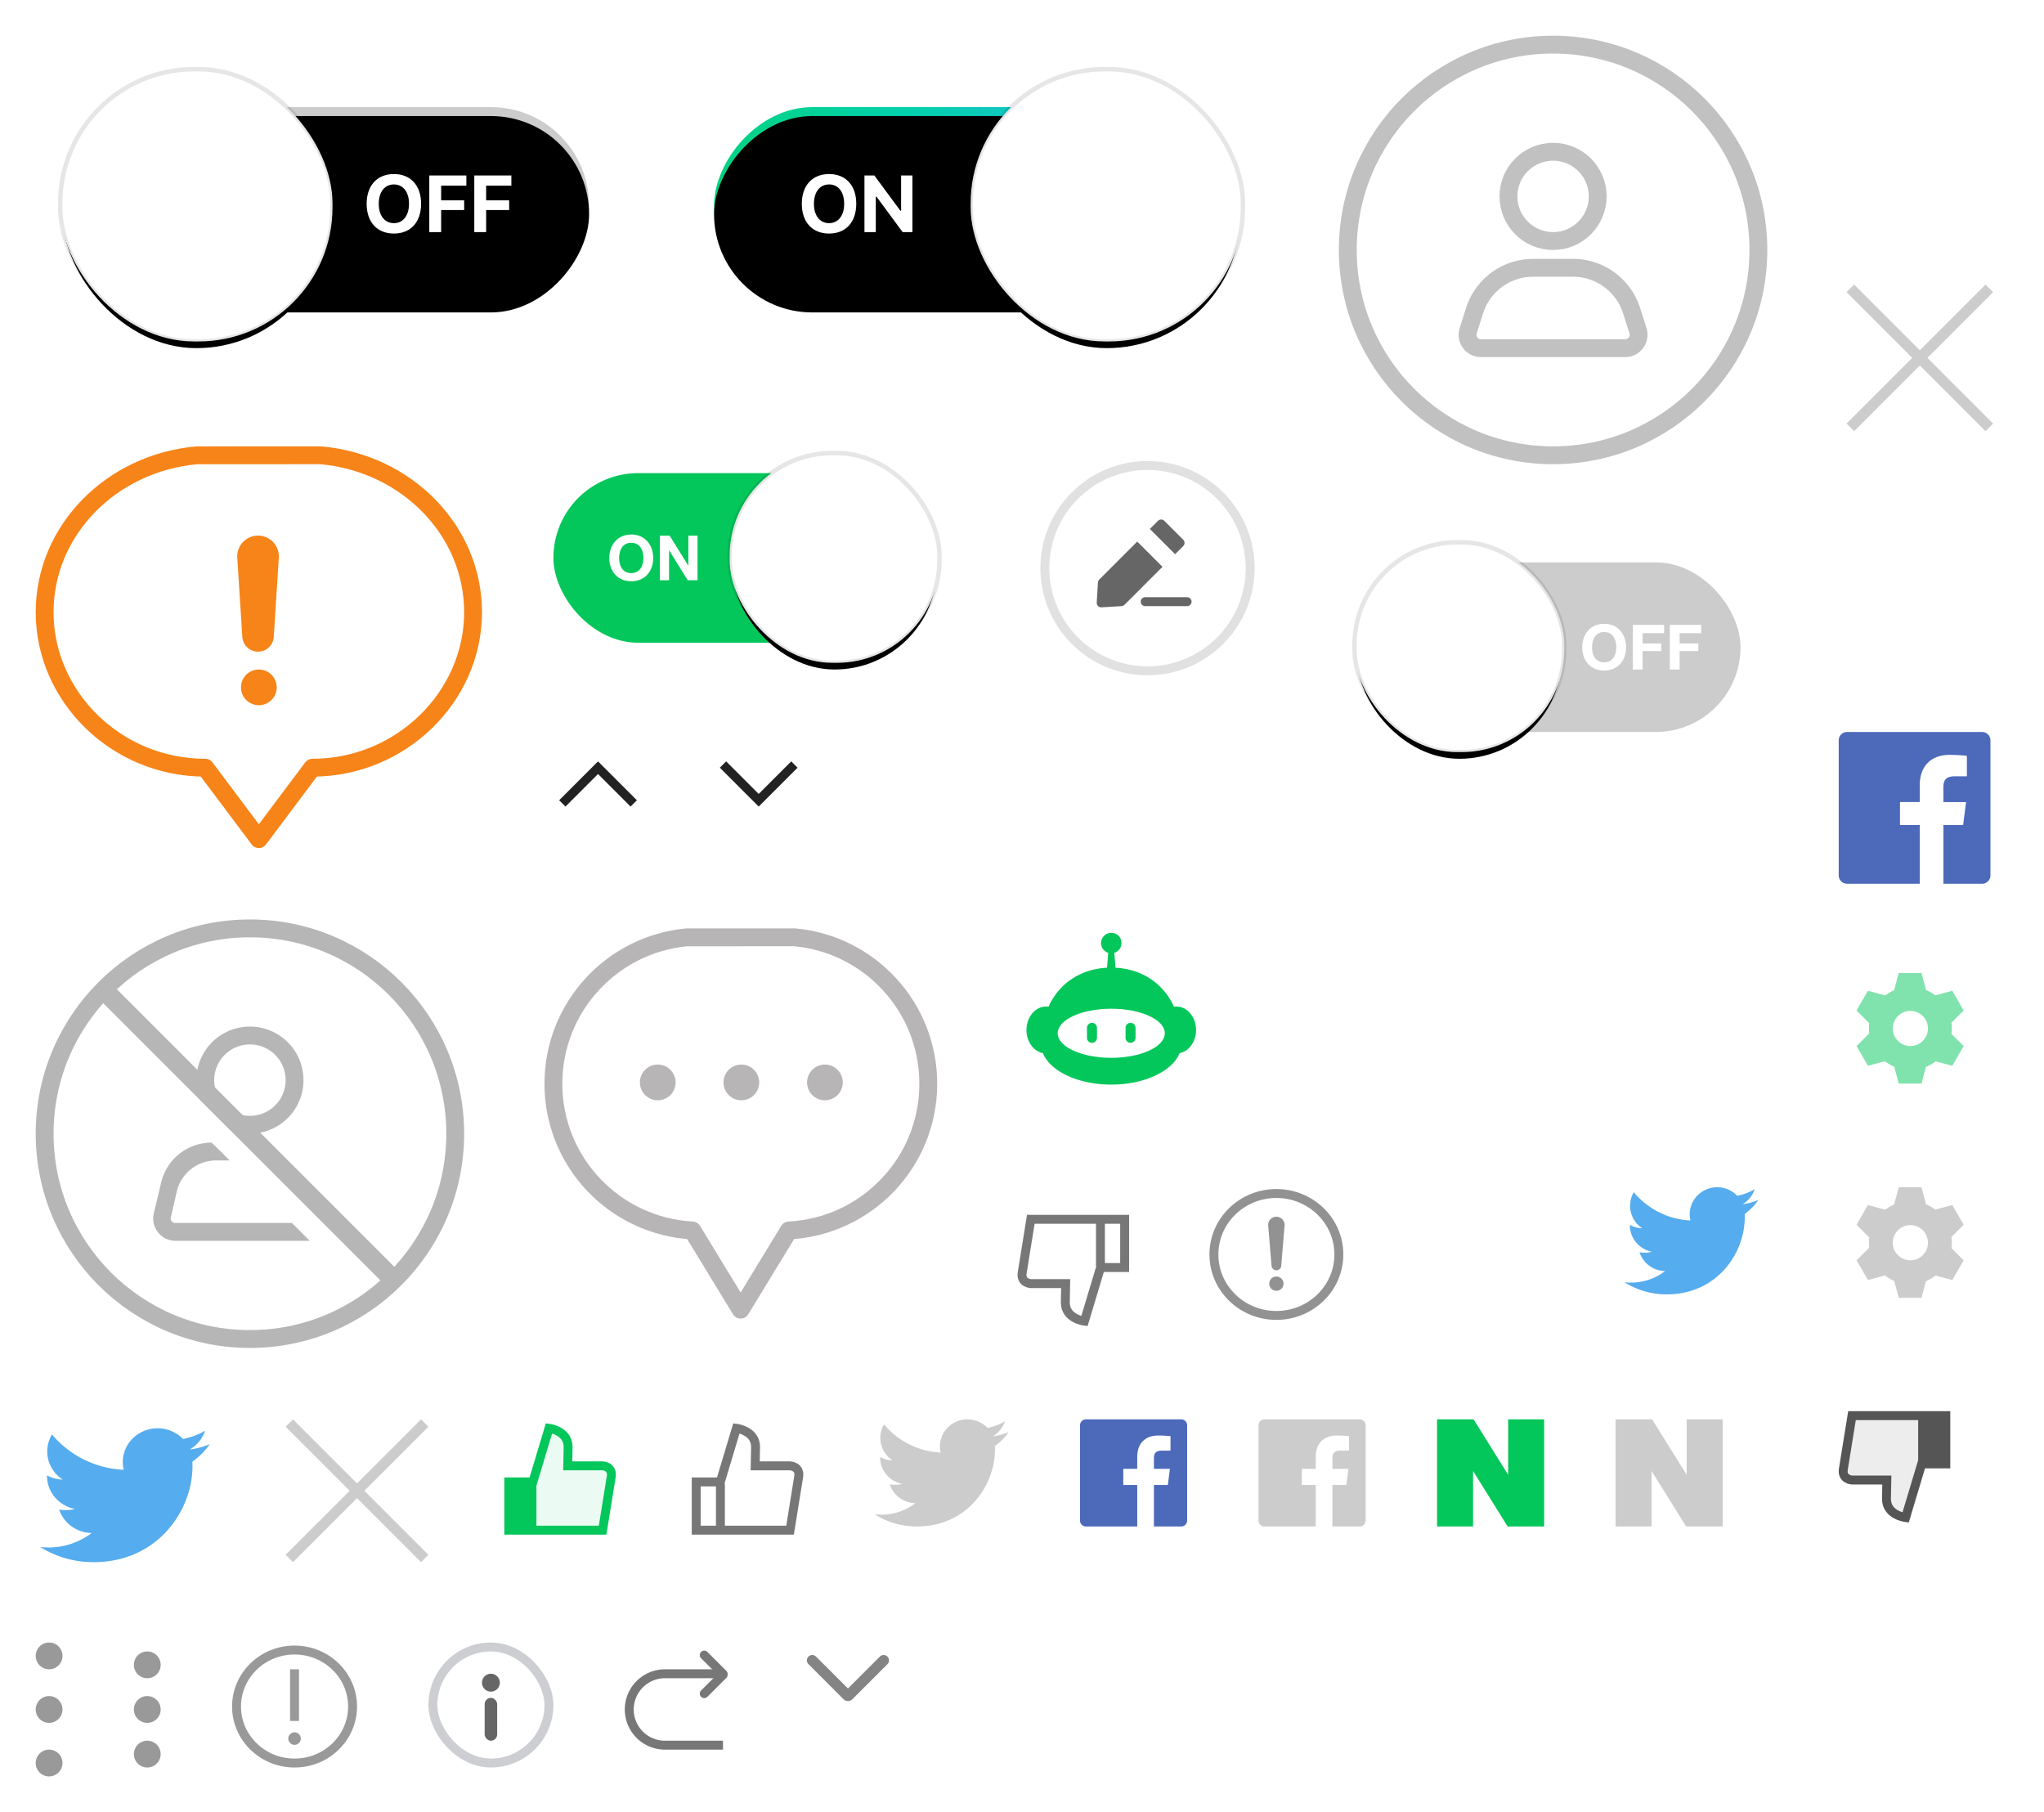 <?xml version="1.0" encoding="utf-8"?><svg width="229" height="203" viewBox="0 0 229 203" xmlns="http://www.w3.org/2000/svg" xmlns:xlink="http://www.w3.org/1999/xlink"><svg width="19" height="25" viewBox="-4 -4 19 25" id="src--sprite_svg--comment--arrow_mypage_back" x="202" y="53" xmlns="http://www.w3.org/2000/svg"><path fill="none" stroke="#FFF" stroke-width="1.3" d="M9.5 16.5L1 8.5l8.5-8" opacity=".7"/></svg><svg width="18" height="14" viewBox="-4 -4 18 14" id="src--sprite_svg--comment--arrow_reply_close" x="58" y="81" xmlns="http://www.w3.org/2000/svg"><path fill="none" stroke="#222" d="M1 5l4-4 4 4"/></svg><svg width="18" height="14" viewBox="-4 -4 18 14" id="src--sprite_svg--comment--arrow_reply_open" x="76" y="81" xmlns="http://www.w3.org/2000/svg"><path fill="none" stroke="#222" d="M1 .646l4 4 4-4"/></svg><svg width="73" height="46" viewBox="-4 -4 73 46" id="src--sprite_svg--comment--btn_layer_cleanbot2_off" xmlns="http://www.w3.org/2000/svg"><defs><filter id="adb" width="103.4%" height="109.1%" x="-1.7%" y="-4.5%" filterUnits="objectBoundingBox"><feGaussianBlur in="SourceAlpha" result="shadowBlurInner1" stdDeviation=".5"/><feOffset dy="1" in="shadowBlurInner1" result="shadowOffsetInner1"/><feComposite in="shadowOffsetInner1" in2="SourceAlpha" k2="-1" k3="1" operator="arithmetic" result="shadowInnerInner1"/><feColorMatrix in="shadowInnerInner1" values="0 0 0 0 0 0 0 0 0 0 0 0 0 0 0 0 0 0 0.103 0"/></filter><filter id="adc" width="116.7%" height="116.7%" x="-8.3%" y="-5%" filterUnits="objectBoundingBox"><feMorphology in="SourceAlpha" operator="dilate" radius=".5" result="shadowSpreadOuter1"/><feOffset dy="1" in="shadowSpreadOuter1" result="shadowOffsetOuter1"/><feGaussianBlur in="shadowOffsetOuter1" result="shadowBlurOuter1" stdDeviation=".5"/><feComposite in="shadowBlurOuter1" in2="SourceAlpha" operator="out" result="shadowBlurOuter1"/><feColorMatrix in="shadowBlurOuter1" values="0 0 0 0 0 0 0 0 0 0 0 0 0 0 0 0 0 0 0.1 0"/></filter><rect id="ada" width="59" height="22" x="3" y="8" rx="11"/><rect id="add" width="30" height="30" x="3" y="4" rx="15"/></defs><g fill="none" fill-rule="evenodd"><g transform="matrix(-1 0 0 1 65 0)"><use fill="#CCC" xlink:href="#ada"/><use fill="#000" filter="url(#adb)" xlink:href="#ada"/></g><path fill="#FFF" d="M40.132 15.496c1.872 0 3.045 1.279 3.045 3.331 0 2.057-1.169 3.336-3.045 3.336-1.881 0-3.054-1.28-3.054-3.336s1.19-3.33 3.054-3.33zm0 1.165c-1.029 0-1.697.839-1.697 2.166 0 1.323.655 2.171 1.697 2.171 1.032 0 1.692-.848 1.692-2.17 0-1.328-.66-2.167-1.692-2.167zM45.424 22h-1.328v-6.341h4.153v1.133h-2.825v1.653h2.58v1.085h-2.58V22zm5.041 0h-1.327v-6.341h4.153v1.133h-2.826v1.653h2.58v1.085h-2.58V22z"/><use fill="#000" filter="url(#adc)" xlink:href="#add"/><rect width="30.5" height="30.5" x="2.75" y="3.75" fill="#FFF" stroke="#000" stroke-opacity=".1" stroke-width=".5" rx="15"/></g></svg><svg width="73" height="46" viewBox="-4 -4 73 46" id="src--sprite_svg--comment--btn_layer_cleanbot2_on" x="73" xmlns="http://www.w3.org/2000/svg"><defs><filter id="aec" width="103.4%" height="109.1%" x="-1.7%" y="-4.5%" filterUnits="objectBoundingBox"><feGaussianBlur in="SourceAlpha" result="shadowBlurInner1" stdDeviation=".5"/><feOffset dy="1" in="shadowBlurInner1" result="shadowOffsetInner1"/><feComposite in="shadowOffsetInner1" in2="SourceAlpha" k2="-1" k3="1" operator="arithmetic" result="shadowInnerInner1"/><feColorMatrix in="shadowInnerInner1" values="0 0 0 0 0 0 0 0 0 0 0 0 0 0 0 0 0 0 0.103 0"/></filter><filter id="aed" width="116.7%" height="116.7%" x="-8.3%" y="-5%" filterUnits="objectBoundingBox"><feMorphology in="SourceAlpha" operator="dilate" radius=".5" result="shadowSpreadOuter1"/><feOffset dy="1" in="shadowSpreadOuter1" result="shadowOffsetOuter1"/><feGaussianBlur in="shadowOffsetOuter1" result="shadowBlurOuter1" stdDeviation=".5"/><feComposite in="shadowBlurOuter1" in2="SourceAlpha" operator="out" result="shadowBlurOuter1"/><feColorMatrix in="shadowBlurOuter1" values="0 0 0 0 0 0 0 0 0 0 0 0 0 0 0 0 0 0 0.1 0"/></filter><rect id="aeb" width="59" height="22" x="3" y="8" rx="11"/><rect id="aee" width="30" height="30" x="32" y="4" rx="15"/><linearGradient id="aea" x1="100%" x2="0%" y1="50%" y2="50%"><stop offset="0%" stop-color="#04D281"/><stop offset="35.757%" stop-color="#02D1AD"/><stop offset="100%" stop-color="#2EB4E5"/></linearGradient></defs><g fill="none" fill-rule="evenodd"><g transform="matrix(-1 0 0 1 65 0)"><use fill="url(#aea)" xlink:href="#aeb"/><use fill="#000" filter="url(#aec)" xlink:href="#aeb"/></g><path fill="#FFF" d="M15.886 15.496c1.872 0 3.045 1.279 3.045 3.331 0 2.057-1.169 3.336-3.045 3.336-1.881 0-3.055-1.28-3.055-3.336s1.191-3.33 3.055-3.33zm0 1.165c-1.029 0-1.697.839-1.697 2.166 0 1.323.655 2.171 1.697 2.171 1.032 0 1.691-.848 1.691-2.17 0-1.328-.659-2.167-1.691-2.167zM21.12 22h-1.27v-6.341h1.108l2.918 3.95h.079v-3.95h1.27V22h-1.099L21.2 18.032h-.079V22z"/><use fill="#000" filter="url(#aed)" xlink:href="#aee"/><rect width="30.5" height="30.5" x="31.75" y="3.75" fill="#FFF" stroke="#000" stroke-opacity=".1" stroke-width=".5" rx="15"/></g></svg><svg width="53" height="35" viewBox="-4 -4 53 35" id="src--sprite_svg--comment--btn_layer_cleanbot_off" x="146" y="56" xmlns="http://www.w3.org/2000/svg"><defs><filter id="afa" width="121.7%" height="121.7%" x="-10.9%" y="-6.5%" filterUnits="objectBoundingBox"><feMorphology in="SourceAlpha" operator="dilate" radius=".5" result="shadowSpreadOuter1"/><feOffset dy="1" in="shadowSpreadOuter1" result="shadowOffsetOuter1"/><feGaussianBlur in="shadowOffsetOuter1" result="shadowBlurOuter1" stdDeviation=".5"/><feComposite in="shadowBlurOuter1" in2="SourceAlpha" operator="out" result="shadowBlurOuter1"/><feColorMatrix in="shadowBlurOuter1" values="0 0 0 0 0 0 0 0 0 0 0 0 0 0 0 0 0 0 0.1 0"/></filter><rect id="afb" width="23" height="23" x="2" y="1" rx="11.5"/></defs><g fill="none" fill-rule="evenodd"><rect width="40" height="19" x="5" y="3" fill="#CCC" rx="9.5"/><path fill="#FFF" fill-rule="nonzero" d="M28.365 12.522c0-.22.024-.432.074-.637.049-.205.127-.388.234-.55a1.19 1.19 0 01.42-.385c.173-.095.383-.143.63-.143s.457.048.63.143c.173.096.313.224.42.386.107.16.185.344.235.549a2.735 2.735 0 010 1.25 1.655 1.655 0 01-.235.535 1.202 1.202 0 01-.42.382 1.283 1.283 0 01-.63.143c-.247 0-.457-.048-.63-.143a1.202 1.202 0 01-.42-.382 1.655 1.655 0 01-.234-.536 2.544 2.544 0 01-.074-.612zm-1.099 0c0 .364.056.703.168 1.018.112.316.273.59.483.823.21.233.468.416.773.55.306.133.65.199 1.033.199a2.54 2.54 0 001.036-.2 2.22 2.22 0 00.77-.549c.21-.233.371-.507.483-.822.112-.316.168-.655.168-1.019 0-.373-.056-.72-.168-1.04a2.497 2.497 0 00-.483-.836 2.216 2.216 0 00-.77-.56 2.518 2.518 0 00-1.036-.203c-.383 0-.727.068-1.032.203a2.208 2.208 0 00-.774.56c-.21.238-.371.517-.483.836-.112.32-.168.667-.168 1.04zm5.663-2.52V15h1.099v-2.065h2.093v-.854h-2.093v-1.155h2.415v-.924h-3.514zm4.151 0h3.514v.924h-2.415v1.155h2.093v.854h-2.093V15H37.08v-4.998z"/><use fill="#000" filter="url(#afa)" xlink:href="#afb"/><rect width="23.5" height="23.5" x="1.75" y=".75" fill="#FFF" stroke="#000" stroke-opacity=".1" stroke-width=".5" rx="11.5"/></g></svg><svg width="53" height="35" viewBox="-4 -4 53 35" id="src--sprite_svg--comment--btn_layer_cleanbot_on" x="58" y="46" xmlns="http://www.w3.org/2000/svg"><defs><filter id="aga" width="121.7%" height="121.7%" x="-10.9%" y="-6.5%" filterUnits="objectBoundingBox"><feMorphology in="SourceAlpha" operator="dilate" radius=".5" result="shadowSpreadOuter1"/><feOffset dy="1" in="shadowSpreadOuter1" result="shadowOffsetOuter1"/><feGaussianBlur in="shadowOffsetOuter1" result="shadowBlurOuter1" stdDeviation=".5"/><feComposite in="shadowBlurOuter1" in2="SourceAlpha" operator="out" result="shadowBlurOuter1"/><feColorMatrix in="shadowBlurOuter1" values="0 0 0 0 0 0 0 0 0 0 0 0 0 0 0 0 0 0 0.1 0"/></filter><rect id="agb" width="23" height="23" x="20" y="1" rx="11.5"/></defs><g fill="none" fill-rule="evenodd"><rect width="40" height="19" y="3" fill="#03C75A" rx="9.5"/><path fill="#FFF" fill-rule="nonzero" d="M7.365 12.522c0-.22.024-.432.074-.637.049-.205.127-.388.234-.55a1.19 1.19 0 01.42-.385c.173-.095.383-.143.63-.143s.457.048.63.143c.173.096.313.224.42.386.107.16.185.344.235.549a2.735 2.735 0 010 1.25 1.655 1.655 0 01-.235.535 1.202 1.202 0 01-.42.382 1.283 1.283 0 01-.63.143c-.247 0-.457-.048-.63-.143a1.202 1.202 0 01-.42-.382 1.655 1.655 0 01-.234-.536 2.544 2.544 0 01-.074-.612zm-1.099 0c0 .364.056.703.168 1.018.112.316.273.59.483.823.21.233.468.416.774.55.305.133.65.199 1.032.199a2.54 2.54 0 001.036-.2 2.22 2.22 0 00.77-.549c.21-.233.371-.507.483-.822.112-.316.168-.655.168-1.019 0-.373-.056-.72-.168-1.04a2.497 2.497 0 00-.483-.836 2.216 2.216 0 00-.77-.56 2.518 2.518 0 00-1.036-.203c-.383 0-.727.068-1.033.203a2.208 2.208 0 00-.773.56c-.21.238-.371.517-.483.836-.112.32-.168.667-.168 1.04zm5.663-2.52h1.092l2.086 3.353h.014v-3.353h1.029V15h-1.099l-2.079-3.346h-.014V15h-1.029v-4.998z"/><use fill="#000" filter="url(#aga)" xlink:href="#agb"/><rect width="23.5" height="23.5" x="19.75" y=".75" fill="#FFF" stroke="#000" stroke-opacity=".1" stroke-width=".5" rx="11.5"/></g></svg><svg width="22" height="22" viewBox="-4 -4 22 22" id="src--sprite_svg--comment--icon_caution" x="22" y="180" xmlns="http://www.w3.org/2000/svg"><g fill="none" fill-rule="evenodd"><path stroke="#999" d="M13.5 7.17c0 3.493-2.907 6.33-6.5 6.33S.5 10.663.5 7.17C.5 3.679 3.408.842 7 .842s6.5 2.837 6.5 6.33zM6.999 8.79V3"/><path fill="#999" d="M7.7 10.76a.7.7 0 10-1.401 0 .7.7 0 001.401 0"/></g></svg><svg width="30" height="30" viewBox="-4 -4 30 30" id="src--sprite_svg--comment--icon_cleanbot" x="110" y="99" xmlns="http://www.w3.org/2000/svg"><g fill="none" fill-rule="evenodd"><path fill="#03C75A" d="M10.839 3.742c.61-.188 1.004-.875.706-1.585a1.05 1.05 0 00-.556-.556c-.835-.35-1.635.255-1.635 1.046 0 .515.339.95.807 1.095l-.136 1.665c-2.874.15-5.33 1.668-6.554 4.367a1.919 1.919 0 00-.264-.02C1.987 9.754 1 10.93 1 12.384c0 1.306.798 2.386 1.844 2.593.809 2.018 3.929 3.523 7.656 3.523 3.728 0 6.847-1.505 7.656-3.523C19.202 14.77 20 13.69 20 12.384c0-1.453-.988-2.63-2.206-2.63-.091 0-.181.008-.27.02-1.225-2.691-3.68-4.216-6.548-4.367l-.137-1.665z"/><path fill="#FFF" d="M16.5 12.75c0 1.519-2.686 2.75-6 2.75-3.313 0-6-1.231-6-2.75 0-1.52 2.687-2.75 6-2.75 3.314 0 6 1.23 6 2.75"/><path fill="#03C75A" d="M8.34 13.82a.56.56 0 01-.56-.56v-1.12a.56.56 0 111.12 0v1.12a.56.56 0 01-.56.56m4.32 0a.56.56 0 01-.56-.56v-1.12a.56.56 0 011.12 0v1.12a.56.56 0 01-.56.56"/></g></svg><svg width="24" height="24" viewBox="-4 -4 24 24" id="src--sprite_svg--comment--icon_cleanbot_setting_active" x="202" y="103" xmlns="http://www.w3.org/2000/svg"><path fill="#03C75A" fill-rule="evenodd" d="M10 8.212a1.97 1.97 0 11-3.941 0 1.97 1.97 0 013.94 0m2.676 0c0-.218-.016-.433-.045-.642L14 6.2l-1.274-2.207-1.9.509a4.614 4.614 0 00-1.04-.591L9.274 2H6.726l-.52 1.937a4.657 4.657 0 00-.988.576l-1.944-.52L2 6.199l1.422 1.422a4.697 4.697 0 00-.004 1.146L2 10.185l1.275 2.207 1.906-.511c.316.246.664.452 1.037.61l.508 1.894h2.548l.5-1.868c.393-.159.757-.37 1.087-.624l1.865.499L14 10.185l-1.366-1.366c.026-.198.04-.401.04-.607" opacity=".5"/></svg><svg width="24" height="24" viewBox="-4 -4 24 24" id="src--sprite_svg--comment--icon_cleanbot_setting_dim" x="202" y="127" xmlns="http://www.w3.org/2000/svg"><path fill="#CCC" fill-rule="evenodd" d="M10 8.212a1.97 1.97 0 11-3.941 0 1.97 1.97 0 013.94 0m2.676 0c0-.218-.016-.433-.045-.642L14 6.2l-1.274-2.207-1.9.509a4.614 4.614 0 00-1.04-.591L9.274 2H6.726l-.52 1.937a4.657 4.657 0 00-.988.576l-1.944-.52L2 6.199l1.422 1.422a4.697 4.697 0 00-.004 1.146L2 10.185l1.275 2.207 1.906-.511c.316.246.664.452 1.037.61l.508 1.894h2.548l.5-1.868c.393-.159.757-.37 1.087-.624l1.865.499L14 10.185l-1.366-1.366c.026-.198.04-.401.04-.607"/></svg><svg width="21" height="24" viewBox="-4 -4 21 24" id="src--sprite_svg--comment--icon_down_active" x="202" y="151" xmlns="http://www.w3.org/2000/svg"><g fill="none" fill-rule="evenodd"><path fill="#222" fill-opacity=".08" stroke="#555" d="M9.297 3.586H12v5.406H9.297L7.494 15s-2.143-.256-2.143-2.086l.04-2.12H1.488s-1.126-.05-.973-1.18l.973-6.028h7.81z"/><path fill="#555" d="M11.788 8.808H8.903V3.5h2.885z"/></g></svg><svg width="21" height="24" viewBox="-4 -4 21 24" id="src--sprite_svg--comment--icon_down_normal" x="110" y="129" xmlns="http://www.w3.org/2000/svg"><g fill="none" fill-rule="evenodd"><path stroke="#777" d="M9.297 3.586H12v5.406H9.297L7.494 15s-2.143-.256-2.143-2.086l.04-2.12H1.488s-1.126-.05-.973-1.18l.973-6.028h7.81z"/><path fill="#777" d="M9.788 8.808h-1V3.5h1z"/></g></svg><svg width="24" height="23" viewBox="-4 -4 24 23" id="src--sprite_svg--comment--icon_exclamation_delete" x="131" y="129" xmlns="http://www.w3.org/2000/svg"><g fill="none" fill-rule="evenodd"><path stroke="#929292" d="M15 7.53C15 3.758 11.866.7 8 .7S1 3.758 1 7.53c0 3.77 3.134 6.828 7 6.828s7-3.058 7-6.83h0z"/><path fill="#929292" fill-rule="nonzero" d="M8 9.3a.544.544 0 00.542-.498l.375-4.505a.92.92 0 10-1.834 0l.375 4.505c.024.281.26.498.542.498zm.8 1.501A.801.801 0 008 10a.8.8 0 10.8.801z"/></g></svg><svg width="20" height="20" viewBox="-4 -4 20 20" id="src--sprite_svg--comment--icon_facebook_active" x="117" y="155" xmlns="http://www.w3.org/2000/svg"><path fill="#4C69BA" fill-rule="evenodd" d="M6.41 12H.662A.662.662 0 010 11.338V.662C0 .296.296 0 .662 0h10.676c.365 0 .662.296.662.662v10.676a.662.662 0 01-.662.662H8.28V7.353h1.56l.233-1.811H8.28V4.386c0-.525.145-.882.897-.882h.96v-1.62a12.82 12.82 0 00-1.398-.072c-1.383 0-2.33.844-2.33 2.394v1.336H4.847v1.81H6.41V12z"/></svg><svg width="20" height="20" viewBox="-4 -4 20 20" id="src--sprite_svg--comment--icon_facebook_dim" x="137" y="155" xmlns="http://www.w3.org/2000/svg"><path fill="#CCC" fill-rule="evenodd" d="M6.41 12H.662A.662.662 0 010 11.338V.662C0 .296.296 0 .662 0h10.676c.365 0 .662.296.662.662v10.676a.662.662 0 01-.662.662H8.28V7.353h1.56l.233-1.811H8.28V4.386c0-.525.145-.882.897-.882h.96v-1.62a12.82 12.82 0 00-1.398-.072c-1.383 0-2.33.844-2.33 2.394v1.336H4.847v1.81H6.41V12z"/></svg><svg width="58" height="53" viewBox="-4 -4 58 53" id="src--sprite_svg--comment--icon_goodcomment_exclamation" y="46" xmlns="http://www.w3.org/2000/svg"><g fill="none" fill-rule="evenodd"><path stroke="#F78419" stroke-linejoin="round" stroke-width="2" d="M49 18.585C49 9.372 41.477 1.815 31.88 1l-13.82.005C8.492 1.847 1 9.392 1 18.585 1 28.01 9 36 19 36l6 8 6-8c9.94 0 18-7.97 18-17.415z"/><path fill="#F78419" d="M27 26.998A2.003 2.003 0 0124.999 29 2 2 0 1127 26.998"/><path fill="#F78419" fill-rule="nonzero" d="M24.91 10a2.33 2.33 0 012.326 2.479l-.565 8.868a1.765 1.765 0 01-3.523 0l-.565-8.868A2.33 2.33 0 0124.909 10z"/></g></svg><svg width="24" height="24" viewBox="-4 -4 24 24" id="src--sprite_svg--comment--icon_layer_cleanbot2_close" x="28" y="155" xmlns="http://www.w3.org/2000/svg"><path d="M0 .827L.827 0 16 15.173l-.827.827L0 .827zM15.173 0L16 .827.827 16 0 15.173 15.173 0z" opacity=".2"/></svg><svg width="26" height="26" viewBox="-4 -4 26 26" id="src--sprite_svg--comment--icon_layer_cleanbot_close" x="202" y="27" xmlns="http://www.w3.org/2000/svg"><path d="M9.09 8.24L16.448.883l.848.848-7.359 7.36 7.36 7.36-.85.848-7.359-7.36-7.36 7.36-.848-.849 7.36-7.36L.88 1.73l.85-.848L9.088 8.24z" opacity=".2"/></svg><svg width="20" height="29" viewBox="-4 -4 20 29" id="src--sprite_svg--comment--icon_manageblock_back" x="140" y="99" xmlns="http://www.w3.org/2000/svg"><path fill="none" stroke="#FFF" stroke-width="1.3" d="M11 19l-9.5-8.5L11 2" opacity=".7"/></svg><svg width="18" height="15" viewBox="-4 -4 18 15" id="src--sprite_svg--comment--icon_manageblock_more" x="86" y="180" xmlns="http://www.w3.org/2000/svg"><path fill="none" stroke="#777" stroke-linecap="round" stroke-width="1.2" d="M9 2L5.07 5.93a.1.1 0 01-.14 0L1 2" opacity=".9"/></svg><svg width="56" height="56" viewBox="-4 -4 56 56" id="src--sprite_svg--comment--icon_manageblock_none" x="146" xmlns="http://www.w3.org/2000/svg"><g fill="none" fill-rule="evenodd"><path fill="#FFF" d="M0 0h48v48H0z"/><g fill-rule="nonzero" stroke="#979797" stroke-width="2" opacity=".6"><circle cx="24" cy="18" r="5"/><circle cx="24" cy="24" r="23"/><path d="M21.772 26a6.896 6.896 0 00-6.57 4.803l-.712 2.242A1.5 1.5 0 0015.919 35h16.162a1.5 1.5 0 001.429-1.955l-.713-2.242A6.894 6.894 0 0026.228 26h-4.456z"/></g></g></svg><svg width="27" height="27" viewBox="-4 -4 27 27" id="src--sprite_svg--comment--icon_mypage_close" x="202" xmlns="http://www.w3.org/2000/svg"><path fill="#FFF" d="M10.46 9.435l7.723 7.722-.92.92-7.722-7.722-7.722 7.722-.919-.92 7.722-7.722L1 1.813l.92-.92 7.62 7.624L17.163.894l.92.92-7.622 7.621z" opacity=".7"/></svg><svg width="25" height="25" viewBox="-4 -4 25 25" id="src--sprite_svg--comment--icon_mypage_facebook" x="202" y="78" xmlns="http://www.w3.org/2000/svg"><path fill="#4C69BA" fill-rule="evenodd" d="M9.08 17H.938A.938.938 0 010 16.062V.938C0 .42.42 0 .938 0h15.124c.518 0 .938.42.938.938v15.124c0 .518-.42.938-.938.938H11.73v-6.583h2.21l.33-2.566h-2.54V6.213c0-.743.206-1.249 1.271-1.249h1.359V2.668a18.162 18.162 0 00-1.98-.101c-1.959 0-3.3 1.195-3.3 3.39V7.85H6.865v2.566H9.08V17z"/></svg><svg width="23" height="23" viewBox="-4 -4 23 23" id="src--sprite_svg--comment--icon_mypage_help" x="155" y="129" xmlns="http://www.w3.org/2000/svg"><g fill="none" fill-rule="evenodd" opacity=".7"><path stroke="#FFF" stroke-width=".8" d="M7.5 14.6A7.1 7.1 0 107.498.398 7.1 7.1 0 007.5 14.6z"/><path fill="#FFF" d="M8.5 4.499C8.5 5.05 8.053 5.5 7.499 5.5A1 1 0 118.5 4.499"/><rect width="1.6" height="5.3" x="6.7" y="6.3" fill="#FFF" rx=".75"/></g></svg><svg width="22" height="22" viewBox="-4 -4 22 22" id="src--sprite_svg--comment--icon_mypage_laststats_help" x="44" y="180" xmlns="http://www.w3.org/2000/svg"><g fill="none" fill-rule="evenodd"><rect width="13" height="13" x=".5" y=".5" stroke="#CDCED1" rx="6.5"/><path fill="#666" d="M8 4.499a1.001 1.001 0 11-2.002 0A1.001 1.001 0 018 4.5"/><rect width="1.4" height="4.8" x="6.3" y="6.2" fill="#666" rx=".7"/></g></svg><svg width="11" height="23" viewBox="-4 -4 11 23" id="src--sprite_svg--comment--icon_mypage_more" x="189" y="99" xmlns="http://www.w3.org/2000/svg"><path fill="#FFF" d="M1.5 3a1.5 1.5 0 110-3 1.5 1.5 0 010 3zm0 6a1.5 1.5 0 110-3 1.5 1.5 0 010 3zm0 6a1.5 1.5 0 110-3 1.5 1.5 0 010 3z" opacity=".7"/></svg><svg width="35" height="35" viewBox="-4 -4 35 35" id="src--sprite_svg--comment--icon_mypage_profile_edit" x="111" y="46" xmlns="http://www.w3.org/2000/svg"><defs><circle id="bba" cx="12.293" cy="12.293" r="12"/></defs><g fill="none"><g transform="rotate(45 11.293 14.5)"><use fill="#FFF" xlink:href="#bba"/><circle cx="12.293" cy="12.293" r="12.5" stroke="#FFF"/><circle cx="12.293" cy="12.293" r="11.5" stroke="#E1E1E1" stroke-linejoin="square"/></g><path fill="#666" stroke="#666" stroke-linecap="round" stroke-linejoin="round" d="M8.507 15.278l4.189-4.188.598-.598 1.795-1.795 2.121 2.121-1.795 1.795-.598.598-4.188 4.189-2.258.136z"/><path stroke="#FFF" d="M13.56 9.697l2.83 2.828-.708.707-2.828-2.828z"/><path stroke="#666" stroke-linecap="round" stroke-linejoin="round" d="M13.3 17.4H18"/></g></svg><svg width="20" height="21" viewBox="-4 -4 20 21" id="src--sprite_svg--comment--icon_mypage_return" x="66" y="180" xmlns="http://www.w3.org/2000/svg"><g fill="#777"><path d="M10.354 3.568L8.546 5.375a.5.5 0 00.708.707l2.12-2.121a.499.499 0 00.146-.393.499.499 0 00-.145-.393L9.254 1.054a.5.5 0 00-.708.707l1.808 1.807z"/><path d="M11 3H4.5a4.5 4.5 0 000 9H11v-1H4.5a3.5 3.5 0 010-7H11V3z"/></g></svg><svg width="28" height="25" viewBox="-4 -4 28 25" id="src--sprite_svg--comment--icon_mypage_twitter" y="155" xmlns="http://www.w3.org/2000/svg"><path fill="#55ACEE" fill-rule="evenodd" d="M13.655 1c-2.153 0-3.899 1.696-3.899 3.786 0 .297.035.587.101.864a11.177 11.177 0 01-8.034-3.957 3.689 3.689 0 00-.528 1.904c0 1.314.688 2.473 1.734 3.152a3.97 3.97 0 01-1.766-.474v.048c0 1.834 1.344 3.365 3.127 3.713a3.999 3.999 0 01-1.76.065c.496 1.504 1.935 2.6 3.641 2.63a7.967 7.967 0 01-4.84 1.62c-.316 0-.626-.017-.931-.052A11.27 11.27 0 006.476 16c7.17 0 11.09-5.77 11.09-10.774 0-.164-.004-.328-.01-.49a7.802 7.802 0 001.944-1.96 8 8 0 01-2.239.596 3.819 3.819 0 001.714-2.095 7.938 7.938 0 01-2.475.919A3.948 3.948 0 0013.655 1"/></svg><svg width="29" height="29" viewBox="-4 -4 29 29" id="src--sprite_svg--comment--icon_mypage_userblock" x="160" y="99" xmlns="http://www.w3.org/2000/svg"><g fill="none" opacity=".7"><path stroke="#FFF" d="M10.285 9.99A2.5 2.5 0 1010.5 5a2.5 2.5 0 00-2.49 2.715l2.275 2.276z"/><circle cx="10.5" cy="10.5" r="10" stroke="#FFF"/><path fill="#FFF" d="M9.674 11.5h-1.19c-.645 0-1.218.413-1.422 1.026L6.404 14.5h6.27l1 1H6.4a1 1 0 01-.947-1.322l.674-1.983A2.502 2.502 0 018.494 10.5h.18l1 1zM3.139 3.546l.771-.771 14.527 14.527-.771.772z"/></g></svg><svg width="56" height="56" viewBox="-4 -4 56 56" id="src--sprite_svg--comment--icon_mypage_userblock2" y="99" xmlns="http://www.w3.org/2000/svg"><g fill="none" opacity=".7"><path stroke="#979797" stroke-width="2" d="M22.32 22.71a5 5 0 10-3.03-3.03l3.03 3.03z"/><circle cx="24" cy="24" r="23" stroke="#979797" stroke-width="2"/><path fill="#979797" d="M21.735 27H20.19a4.503 4.503 0 00-4.39 3.5l-.66 2.889a.5.5 0 00.487.611h13.085l1.988 2H15.665a2.5 2.5 0 01-2.432-3.08l.825-3.464A5.8 5.8 0 0119.7 25c.02 0 .699.667 2.035 2zM6.692 8.506l1.542-1.542 32.591 32.592-1.542 1.542z"/></g></svg><svg width="20" height="20" viewBox="-4 -4 20 20" id="src--sprite_svg--comment--icon_naver_active" x="157" y="155" xmlns="http://www.w3.org/2000/svg"><path fill="#03C75A" fill-rule="evenodd" d="M7.909 12L4.037 5.788V12H0V0h4.093l3.872 6.21V0H12v12z"/></svg><svg width="20" height="20" viewBox="-4 -4 20 20" id="src--sprite_svg--comment--icon_naver_dim" x="177" y="155" xmlns="http://www.w3.org/2000/svg"><path fill="#CCC" fill-rule="evenodd" d="M7.909 12L4.037 5.788V12H0V0h4.093l3.872 6.21V0H12v12z"/></svg><svg width="54" height="54" viewBox="-4 -4 54 54" id="src--sprite_svg--comment--icon_nocomment" x="56" y="99" xmlns="http://www.w3.org/2000/svg"><g fill="none" fill-rule="evenodd"><path stroke="#B7B5B5" stroke-linejoin="round" stroke-width="2" d="M44 18.405C44 9.81 37.418 2.76 29.02 2l-12.092.005C8.556 2.79 2 9.829 2 18.405c0 8.794 6.894 15.96 15.568 16.435l5.409 8.869 5.407-8.87C37.08 34.394 44 27.217 44 18.406z"/><path fill="#B7B5B5" d="M23.056 20.257a2 2 0 110-4 2 2 0 010 4zm11.363-2.002a2.002 2.002 0 01-2 2.002 2 2 0 112-2.002m-18.726 0a2.003 2.003 0 01-2.001 2.002 2 2 0 112.001-2.002"/></g></svg><svg width="23" height="20" viewBox="-4 -4 23 20" id="src--sprite_svg--comment--icon_twitter_active" x="178" y="129" xmlns="http://www.w3.org/2000/svg"><path fill="#55ACEE" fill-rule="evenodd" d="M7.308 3.03c0 .237.027.468.08.69A8.783 8.783 0 011.043.554a2.98 2.98 0 00-.416 1.523c0 1.052.543 1.979 1.369 2.522A3.103 3.103 0 01.603 4.22v.038c0 1.468 1.06 2.692 2.468 2.97a3.118 3.118 0 01-1.39.053 3.075 3.075 0 002.875 2.104A6.236 6.236 0 01.734 10.68 6.34 6.34 0 010 10.64 8.811 8.811 0 004.718 12c5.66 0 8.755-4.616 8.755-8.62 0-.13-.003-.261-.008-.391A6.203 6.203 0 0015 1.42a6.234 6.234 0 01-1.768.477A3.047 3.047 0 0014.586.22c-.595.348-1.254.6-1.955.736A3.097 3.097 0 0010.385 0c-1.7 0-3.077 1.356-3.077 3.03z"/></svg><svg width="23" height="20" viewBox="-4 -4 23 20" id="src--sprite_svg--comment--icon_twitter_dim" x="94" y="155" xmlns="http://www.w3.org/2000/svg"><path fill="#CCC" fill-rule="evenodd" d="M7.308 3.03c0 .237.027.468.08.69A8.783 8.783 0 011.043.554a2.98 2.98 0 00-.416 1.523c0 1.052.543 1.979 1.369 2.522A3.103 3.103 0 01.603 4.22v.038c0 1.468 1.06 2.692 2.468 2.97a3.118 3.118 0 01-1.39.053 3.075 3.075 0 002.875 2.104A6.236 6.236 0 01.734 10.68 6.34 6.34 0 010 10.64 8.811 8.811 0 004.718 12c5.66 0 8.755-4.616 8.755-8.62 0-.13-.003-.261-.008-.391A6.203 6.203 0 0015 1.42a6.234 6.234 0 01-1.768.477A3.047 3.047 0 0014.586.22c-.595.348-1.254.6-1.955.736A3.097 3.097 0 0010.385 0c-1.7 0-3.077 1.356-3.077 3.03z"/></svg><svg width="21" height="24" viewBox="-4 -4 21 24" id="src--sprite_svg--comment--icon_up_active" x="52" y="155" xmlns="http://www.w3.org/2000/svg"><g fill="none" fill-rule="evenodd"><path fill="#02CF79" fill-opacity=".08" stroke="#03C75A" d="M3.703 12.414H1V7.008h2.703L5.506 1s2.143.256 2.143 2.086l-.04 2.12h3.904s1.126.05.973 1.18l-.973 6.028h-7.81z"/><path fill="#03C75A" d="M1.212 7.192h2.885V12.5H1.212z"/></g></svg><svg width="21" height="24" viewBox="-4 -4 21 24" id="src--sprite_svg--comment--icon_up_normal" x="73" y="155" xmlns="http://www.w3.org/2000/svg"><g fill="none" fill-rule="evenodd"><path stroke="#777" d="M3.703 12.414H1V7.008h2.703L5.506 1s2.143.256 2.143 2.086l-.04 2.12h3.904s1.126.05.973 1.18l-.973 6.028h-7.81z"/><path fill="#777" d="M3.212 7.192h1V12.5h-1z"/></g></svg><svg width="11" height="23" viewBox="-4 -4 11 23" id="src--sprite_svg--comment--icon_usermore" y="180" xmlns="http://www.w3.org/2000/svg"><path fill="#999" d="M1.5 3a1.5 1.5 0 11.001-3.001A1.5 1.5 0 011.5 3zm0 6a1.5 1.5 0 11.001-3.001A1.5 1.5 0 011.5 9zm0 6a1.5 1.5 0 11.001-3.001A1.5 1.5 0 011.5 15z"/></svg><svg width="11" height="23" viewBox="-4 -4 11 23" id="src--sprite_svg--comment--icon_usermore_pc" x="11" y="180" xmlns="http://www.w3.org/2000/svg"><path fill="#999" d="M1.5 4A1.5 1.5 0 111.501.999 1.5 1.5 0 011.5 4zm0 5a1.5 1.5 0 11.001-3.001A1.5 1.5 0 011.5 9zm0 5a1.5 1.5 0 11.001-3.001A1.5 1.5 0 011.5 14z"/></svg></svg>